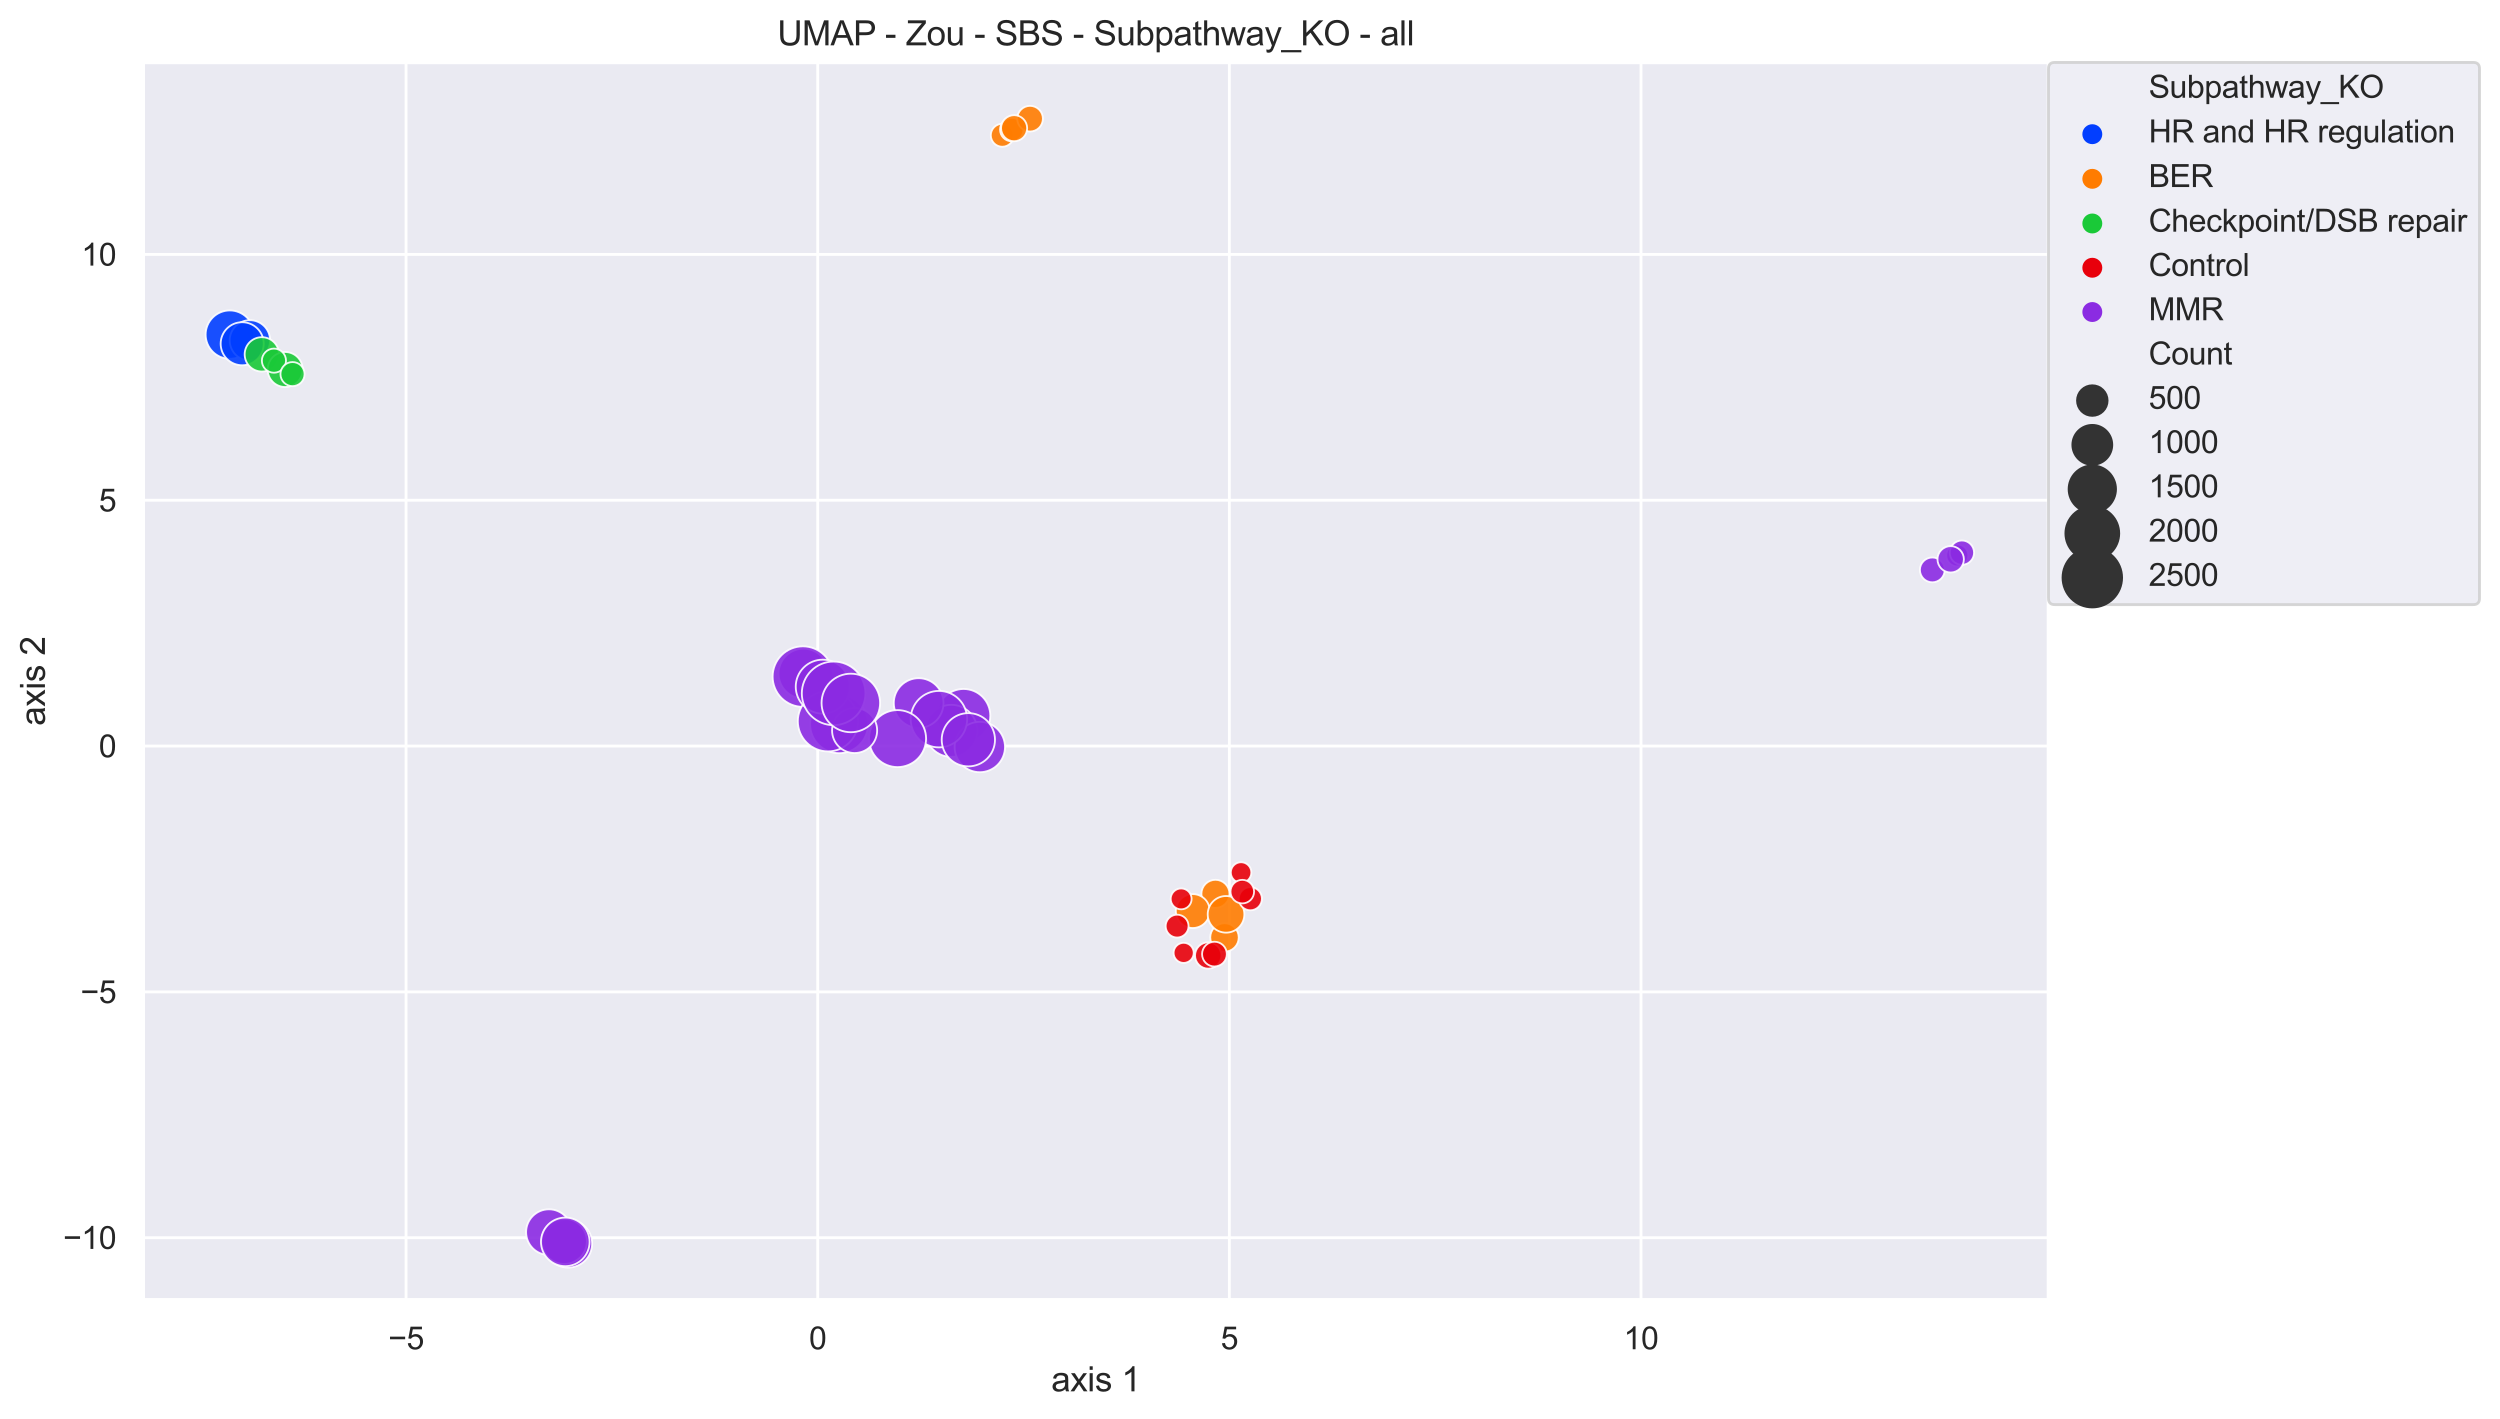 <?xml version="1.0" encoding="utf-8" standalone="no"?>
<!DOCTYPE svg PUBLIC "-//W3C//DTD SVG 1.1//EN"
  "http://www.w3.org/Graphics/SVG/1.1/DTD/svg11.dtd">
<svg height="498.557pt" version="1.1" viewBox="0 0 878.613 498.557" width="878.613pt" xmlns="http://www.w3.org/2000/svg" xmlns:xlink="http://www.w3.org/1999/xlink">
 <defs>
  <style type="text/css">*{stroke-linecap:butt;stroke-linejoin:round;}</style>
 </defs>
 <g id="figure_1">
  <g id="patch_1">
   <path d="M 0 498.557 
L 878.613 498.557 
L 878.613 0 
L 0 0 
z
" style="fill:#ffffff;"/>
  </g>
  <g id="axes_1">
   <g id="patch_2">
    <path d="M 50.333 456.823 
L 719.933 456.823 
L 719.933 21.943 
L 50.333 21.943 
z
" style="fill:#eaeaf2;"/>
   </g>
   <g id="matplotlib.axis_1">
    <g id="xtick_1">
     <g id="line2d_1">
      <path clip-path="url(#p52ea04c423)" d="M 142.709 456.823 
L 142.709 21.943 
" style="fill:none;stroke:#ffffff;stroke-linecap:round;"/>
     </g>
     <g id="text_1">
      <!-- −5 -->
      <g style="fill:#262626;" transform="translate(136.438 474.197)scale(0.11 -0.11)">
       <defs>
        <path d="M 3381 1997 
L 356 1997 
L 356 2522 
L 3381 2522 
L 3381 1997 
z
" id="ArialMT-2212" transform="scale(0.016)"/>
        <path d="M 266 1200 
L 856 1250 
Q 922 819 1161 601 
Q 1400 384 1738 384 
Q 2144 384 2425 690 
Q 2706 997 2706 1503 
Q 2706 1984 2436 2262 
Q 2166 2541 1728 2541 
Q 1456 2541 1237 2417 
Q 1019 2294 894 2097 
L 366 2166 
L 809 4519 
L 3088 4519 
L 3088 3981 
L 1259 3981 
L 1013 2750 
Q 1425 3038 1878 3038 
Q 2478 3038 2890 2622 
Q 3303 2206 3303 1553 
Q 3303 931 2941 478 
Q 2500 -78 1738 -78 
Q 1113 -78 717 272 
Q 322 622 266 1200 
z
" id="ArialMT-35" transform="scale(0.016)"/>
       </defs>
       <use xlink:href="#ArialMT-2212"/>
       <use x="58.398" xlink:href="#ArialMT-35"/>
      </g>
     </g>
    </g>
    <g id="xtick_2">
     <g id="line2d_2">
      <path clip-path="url(#p52ea04c423)" d="M 287.381 456.823 
L 287.381 21.943 
" style="fill:none;stroke:#ffffff;stroke-linecap:round;"/>
     </g>
     <g id="text_2">
      <!-- 0 -->
      <g style="fill:#262626;" transform="translate(284.323 474.197)scale(0.11 -0.11)">
       <defs>
        <path d="M 266 2259 
Q 266 3072 433 3567 
Q 600 4063 929 4331 
Q 1259 4600 1759 4600 
Q 2128 4600 2406 4451 
Q 2684 4303 2865 4023 
Q 3047 3744 3150 3342 
Q 3253 2941 3253 2259 
Q 3253 1453 3087 958 
Q 2922 463 2592 192 
Q 2263 -78 1759 -78 
Q 1097 -78 719 397 
Q 266 969 266 2259 
z
M 844 2259 
Q 844 1131 1108 757 
Q 1372 384 1759 384 
Q 2147 384 2411 759 
Q 2675 1134 2675 2259 
Q 2675 3391 2411 3762 
Q 2147 4134 1753 4134 
Q 1366 4134 1134 3806 
Q 844 3388 844 2259 
z
" id="ArialMT-30" transform="scale(0.016)"/>
       </defs>
       <use xlink:href="#ArialMT-30"/>
      </g>
     </g>
    </g>
    <g id="xtick_3">
     <g id="line2d_3">
      <path clip-path="url(#p52ea04c423)" d="M 432.054 456.823 
L 432.054 21.943 
" style="fill:none;stroke:#ffffff;stroke-linecap:round;"/>
     </g>
     <g id="text_3">
      <!-- 5 -->
      <g style="fill:#262626;" transform="translate(428.995 474.197)scale(0.11 -0.11)">
       <use xlink:href="#ArialMT-35"/>
      </g>
     </g>
    </g>
    <g id="xtick_4">
     <g id="line2d_4">
      <path clip-path="url(#p52ea04c423)" d="M 576.726 456.823 
L 576.726 21.943 
" style="fill:none;stroke:#ffffff;stroke-linecap:round;"/>
     </g>
     <g id="text_4">
      <!-- 10 -->
      <g style="fill:#262626;" transform="translate(570.609 474.197)scale(0.11 -0.11)">
       <defs>
        <path d="M 2384 0 
L 1822 0 
L 1822 3584 
Q 1619 3391 1289 3197 
Q 959 3003 697 2906 
L 697 3450 
Q 1169 3672 1522 3987 
Q 1875 4303 2022 4600 
L 2384 4600 
L 2384 0 
z
" id="ArialMT-31" transform="scale(0.016)"/>
       </defs>
       <use xlink:href="#ArialMT-31"/>
       <use x="55.615" xlink:href="#ArialMT-30"/>
      </g>
     </g>
    </g>
    <g id="text_5">
     <!-- axis 1 -->
     <g style="fill:#262626;" transform="translate(369.46 488.972)scale(0.12 -0.12)">
      <defs>
       <path d="M 2588 409 
Q 2275 144 1986 34 
Q 1697 -75 1366 -75 
Q 819 -75 525 192 
Q 231 459 231 875 
Q 231 1119 342 1320 
Q 453 1522 633 1644 
Q 813 1766 1038 1828 
Q 1203 1872 1538 1913 
Q 2219 1994 2541 2106 
Q 2544 2222 2544 2253 
Q 2544 2597 2384 2738 
Q 2169 2928 1744 2928 
Q 1347 2928 1158 2789 
Q 969 2650 878 2297 
L 328 2372 
Q 403 2725 575 2942 
Q 747 3159 1072 3276 
Q 1397 3394 1825 3394 
Q 2250 3394 2515 3294 
Q 2781 3194 2906 3042 
Q 3031 2891 3081 2659 
Q 3109 2516 3109 2141 
L 3109 1391 
Q 3109 606 3145 398 
Q 3181 191 3288 0 
L 2700 0 
Q 2613 175 2588 409 
z
M 2541 1666 
Q 2234 1541 1622 1453 
Q 1275 1403 1131 1340 
Q 988 1278 909 1158 
Q 831 1038 831 891 
Q 831 666 1001 516 
Q 1172 366 1500 366 
Q 1825 366 2078 508 
Q 2331 650 2450 897 
Q 2541 1088 2541 1459 
L 2541 1666 
z
" id="ArialMT-61" transform="scale(0.016)"/>
       <path d="M 47 0 
L 1259 1725 
L 138 3319 
L 841 3319 
L 1350 2541 
Q 1494 2319 1581 2169 
Q 1719 2375 1834 2534 
L 2394 3319 
L 3066 3319 
L 1919 1756 
L 3153 0 
L 2463 0 
L 1781 1031 
L 1600 1309 
L 728 0 
L 47 0 
z
" id="ArialMT-78" transform="scale(0.016)"/>
       <path d="M 425 3934 
L 425 4581 
L 988 4581 
L 988 3934 
L 425 3934 
z
M 425 0 
L 425 3319 
L 988 3319 
L 988 0 
L 425 0 
z
" id="ArialMT-69" transform="scale(0.016)"/>
       <path d="M 197 991 
L 753 1078 
Q 800 744 1014 566 
Q 1228 388 1613 388 
Q 2000 388 2187 545 
Q 2375 703 2375 916 
Q 2375 1106 2209 1216 
Q 2094 1291 1634 1406 
Q 1016 1563 777 1677 
Q 538 1791 414 1992 
Q 291 2194 291 2438 
Q 291 2659 392 2848 
Q 494 3038 669 3163 
Q 800 3259 1026 3326 
Q 1253 3394 1513 3394 
Q 1903 3394 2198 3281 
Q 2494 3169 2634 2976 
Q 2775 2784 2828 2463 
L 2278 2388 
Q 2241 2644 2061 2787 
Q 1881 2931 1553 2931 
Q 1166 2931 1000 2803 
Q 834 2675 834 2503 
Q 834 2394 903 2306 
Q 972 2216 1119 2156 
Q 1203 2125 1616 2013 
Q 2213 1853 2448 1751 
Q 2684 1650 2818 1456 
Q 2953 1263 2953 975 
Q 2953 694 2789 445 
Q 2625 197 2315 61 
Q 2006 -75 1616 -75 
Q 969 -75 630 194 
Q 291 463 197 991 
z
" id="ArialMT-73" transform="scale(0.016)"/>
       <path id="ArialMT-20" transform="scale(0.016)"/>
      </defs>
      <use xlink:href="#ArialMT-61"/>
      <use x="55.615" xlink:href="#ArialMT-78"/>
      <use x="105.615" xlink:href="#ArialMT-69"/>
      <use x="127.832" xlink:href="#ArialMT-73"/>
      <use x="177.832" xlink:href="#ArialMT-20"/>
      <use x="205.615" xlink:href="#ArialMT-31"/>
     </g>
    </g>
   </g>
   <g id="matplotlib.axis_2">
    <g id="ytick_1">
     <g id="line2d_5">
      <path clip-path="url(#p52ea04c423)" d="M 50.333 434.984 
L 719.933 434.984 
" style="fill:none;stroke:#ffffff;stroke-linecap:round;"/>
     </g>
     <g id="text_6">
      <!-- −10 -->
      <g style="fill:#262626;" transform="translate(22.174 438.921)scale(0.11 -0.11)">
       <use xlink:href="#ArialMT-2212"/>
       <use x="58.398" xlink:href="#ArialMT-31"/>
       <use x="114.014" xlink:href="#ArialMT-30"/>
      </g>
     </g>
    </g>
    <g id="ytick_2">
     <g id="line2d_6">
      <path clip-path="url(#p52ea04c423)" d="M 50.333 348.591 
L 719.933 348.591 
" style="fill:none;stroke:#ffffff;stroke-linecap:round;"/>
     </g>
     <g id="text_7">
      <!-- −5 -->
      <g style="fill:#262626;" transform="translate(28.291 352.528)scale(0.11 -0.11)">
       <use xlink:href="#ArialMT-2212"/>
       <use x="58.398" xlink:href="#ArialMT-35"/>
      </g>
     </g>
    </g>
    <g id="ytick_3">
     <g id="line2d_7">
      <path clip-path="url(#p52ea04c423)" d="M 50.333 262.198 
L 719.933 262.198 
" style="fill:none;stroke:#ffffff;stroke-linecap:round;"/>
     </g>
     <g id="text_8">
      <!-- 0 -->
      <g style="fill:#262626;" transform="translate(34.716 266.135)scale(0.11 -0.11)">
       <use xlink:href="#ArialMT-30"/>
      </g>
     </g>
    </g>
    <g id="ytick_4">
     <g id="line2d_8">
      <path clip-path="url(#p52ea04c423)" d="M 50.333 175.805 
L 719.933 175.805 
" style="fill:none;stroke:#ffffff;stroke-linecap:round;"/>
     </g>
     <g id="text_9">
      <!-- 5 -->
      <g style="fill:#262626;" transform="translate(34.716 179.742)scale(0.11 -0.11)">
       <use xlink:href="#ArialMT-35"/>
      </g>
     </g>
    </g>
    <g id="ytick_5">
     <g id="line2d_9">
      <path clip-path="url(#p52ea04c423)" d="M 50.333 89.413 
L 719.933 89.413 
" style="fill:none;stroke:#ffffff;stroke-linecap:round;"/>
     </g>
     <g id="text_10">
      <!-- 10 -->
      <g style="fill:#262626;" transform="translate(28.599 93.349)scale(0.11 -0.11)">
       <use xlink:href="#ArialMT-31"/>
       <use x="55.615" xlink:href="#ArialMT-30"/>
      </g>
     </g>
    </g>
    <g id="text_11">
     <!-- axis 2 -->
     <g style="fill:#262626;" transform="translate(15.789 255.056)rotate(-90)scale(0.12 -0.12)">
      <defs>
       <path d="M 3222 541 
L 3222 0 
L 194 0 
Q 188 203 259 391 
Q 375 700 629 1000 
Q 884 1300 1366 1694 
Q 2113 2306 2375 2664 
Q 2638 3022 2638 3341 
Q 2638 3675 2398 3904 
Q 2159 4134 1775 4134 
Q 1369 4134 1125 3890 
Q 881 3647 878 3216 
L 300 3275 
Q 359 3922 746 4261 
Q 1134 4600 1788 4600 
Q 2447 4600 2831 4234 
Q 3216 3869 3216 3328 
Q 3216 3053 3103 2787 
Q 2991 2522 2730 2228 
Q 2469 1934 1863 1422 
Q 1356 997 1212 845 
Q 1069 694 975 541 
L 3222 541 
z
" id="ArialMT-32" transform="scale(0.016)"/>
      </defs>
      <use xlink:href="#ArialMT-61"/>
      <use x="55.615" xlink:href="#ArialMT-78"/>
      <use x="105.615" xlink:href="#ArialMT-69"/>
      <use x="127.832" xlink:href="#ArialMT-73"/>
      <use x="177.832" xlink:href="#ArialMT-20"/>
      <use x="205.615" xlink:href="#ArialMT-32"/>
     </g>
    </g>
   </g>
   <g id="PathCollection_1">
    <path clip-path="url(#p52ea04c423)" d="M 80.769 126.092 
C 83.023 126.092 85.184 125.197 86.777 123.604 
C 88.37 122.011 89.265 119.849 89.265 117.596 
C 89.265 115.343 88.37 113.182 86.777 111.589 
C 85.184 109.995 83.023 109.1 80.769 109.1 
C 78.516 109.1 76.355 109.995 74.762 111.589 
C 73.169 113.182 72.274 115.343 72.274 117.596 
C 72.274 119.849 73.169 122.011 74.762 123.604 
C 76.355 125.197 78.516 126.092 80.769 126.092 
z
" style="fill:#023eff;fill-opacity:0.9;stroke:#ffffff;stroke-opacity:0.9;stroke-width:0.645;"/>
    <path clip-path="url(#p52ea04c423)" d="M 87.825 126.732 
C 89.709 126.732 91.515 125.983 92.847 124.652 
C 94.179 123.32 94.928 121.513 94.928 119.629 
C 94.928 117.746 94.179 115.939 92.847 114.607 
C 91.515 113.275 89.709 112.527 87.825 112.527 
C 85.941 112.527 84.135 113.275 82.803 114.607 
C 81.471 115.939 80.722 117.746 80.722 119.629 
C 80.722 121.513 81.471 123.32 82.803 124.652 
C 84.135 125.983 85.941 126.732 87.825 126.732 
z
" style="fill:#023eff;fill-opacity:0.9;stroke:#ffffff;stroke-opacity:0.9;stroke-width:0.645;"/>
    <path clip-path="url(#p52ea04c423)" d="M 85.119 128.371 
C 87.126 128.371 89.051 127.574 90.47 126.155 
C 91.889 124.736 92.687 122.811 92.687 120.804 
C 92.687 118.797 91.889 116.872 90.47 115.452 
C 89.051 114.033 87.126 113.236 85.119 113.236 
C 83.112 113.236 81.187 114.033 79.768 115.452 
C 78.349 116.872 77.551 118.797 77.551 120.804 
C 77.551 122.811 78.349 124.736 79.768 126.155 
C 81.187 127.574 83.112 128.371 85.119 128.371 
z
" style="fill:#023eff;fill-opacity:0.9;stroke:#ffffff;stroke-opacity:0.9;stroke-width:0.645;"/>
    <path clip-path="url(#p52ea04c423)" d="M 430.344 334.468 
C 431.671 334.468 432.944 333.94 433.883 333.002 
C 434.821 332.063 435.348 330.79 435.348 329.463 
C 435.348 328.136 434.821 326.863 433.883 325.925 
C 432.944 324.986 431.671 324.459 430.344 324.459 
C 429.017 324.459 427.744 324.986 426.805 325.925 
C 425.867 326.863 425.34 328.136 425.34 329.463 
C 425.34 330.79 425.867 332.063 426.805 333.002 
C 427.744 333.94 429.017 334.468 430.344 334.468 
z
" style="fill:#ff7c00;fill-opacity:0.9;stroke:#ffffff;stroke-opacity:0.9;stroke-width:0.645;"/>
    <path clip-path="url(#p52ea04c423)" d="M 427.168 319.075 
C 428.477 319.075 429.733 318.555 430.659 317.629 
C 431.585 316.703 432.105 315.448 432.105 314.138 
C 432.105 312.829 431.585 311.573 430.659 310.647 
C 429.733 309.722 428.477 309.201 427.168 309.201 
C 425.859 309.201 424.603 309.722 423.677 310.647 
C 422.751 311.573 422.231 312.829 422.231 314.138 
C 422.231 315.448 422.751 316.703 423.677 317.629 
C 424.603 318.555 425.859 319.075 427.168 319.075 
z
" style="fill:#ff7c00;fill-opacity:0.9;stroke:#ffffff;stroke-opacity:0.9;stroke-width:0.645;"/>
    <path clip-path="url(#p52ea04c423)" d="M 419.212 326.152 
C 420.794 326.152 422.312 325.524 423.43 324.405 
C 424.549 323.287 425.177 321.769 425.177 320.188 
C 425.177 318.606 424.549 317.088 423.43 315.97 
C 422.312 314.851 420.794 314.223 419.212 314.223 
C 417.631 314.223 416.113 314.851 414.995 315.97 
C 413.876 317.088 413.248 318.606 413.248 320.188 
C 413.248 321.769 413.876 323.287 414.995 324.405 
C 416.113 325.524 417.631 326.152 419.212 326.152 
z
" style="fill:#ff7c00;fill-opacity:0.9;stroke:#ffffff;stroke-opacity:0.9;stroke-width:0.645;"/>
    <path clip-path="url(#p52ea04c423)" d="M 430.884 327.774 
C 432.591 327.774 434.228 327.096 435.435 325.889 
C 436.641 324.682 437.32 323.045 437.32 321.339 
C 437.32 319.632 436.641 317.995 435.435 316.788 
C 434.228 315.581 432.591 314.903 430.884 314.903 
C 429.177 314.903 427.54 315.581 426.334 316.788 
C 425.127 317.995 424.449 319.632 424.449 321.339 
C 424.449 323.045 425.127 324.682 426.334 325.889 
C 427.54 327.096 429.177 327.774 430.884 327.774 
z
" style="fill:#ff7c00;fill-opacity:0.9;stroke:#ffffff;stroke-opacity:0.9;stroke-width:0.645;"/>
    <path clip-path="url(#p52ea04c423)" d="M 92.021 130.569 
C 93.622 130.569 95.156 129.933 96.288 128.801 
C 97.419 127.67 98.055 126.135 98.055 124.535 
C 98.055 122.935 97.419 121.4 96.288 120.269 
C 95.156 119.137 93.622 118.501 92.021 118.501 
C 90.421 118.501 88.886 119.137 87.755 120.269 
C 86.624 121.4 85.988 122.935 85.988 124.535 
C 85.988 126.135 86.624 127.67 87.755 128.801 
C 88.886 129.933 90.421 130.569 92.021 130.569 
z
" style="fill:#1ac938;fill-opacity:0.9;stroke:#ffffff;stroke-opacity:0.9;stroke-width:0.645;"/>
    <path clip-path="url(#p52ea04c423)" d="M 100.222 136.009 
C 101.853 136.009 103.418 135.361 104.571 134.208 
C 105.724 133.054 106.372 131.49 106.372 129.859 
C 106.372 128.228 105.724 126.663 104.571 125.51 
C 103.418 124.357 101.853 123.709 100.222 123.709 
C 98.591 123.709 97.027 124.357 95.874 125.51 
C 94.72 126.663 94.072 128.228 94.072 129.859 
C 94.072 131.49 94.72 133.054 95.874 134.208 
C 97.027 135.361 98.591 136.009 100.222 136.009 
z
" style="fill:#1ac938;fill-opacity:0.9;stroke:#ffffff;stroke-opacity:0.9;stroke-width:0.645;"/>
    <path clip-path="url(#p52ea04c423)" d="M 96.273 130.99 
C 97.397 130.99 98.476 130.543 99.271 129.748 
C 100.067 128.953 100.513 127.874 100.513 126.75 
C 100.513 125.625 100.067 124.546 99.271 123.751 
C 98.476 122.956 97.397 122.509 96.273 122.509 
C 95.148 122.509 94.069 122.956 93.274 123.751 
C 92.479 124.546 92.032 125.625 92.032 126.75 
C 92.032 127.874 92.479 128.953 93.274 129.748 
C 94.069 130.543 95.148 130.99 96.273 130.99 
z
" style="fill:#1ac938;fill-opacity:0.9;stroke:#ffffff;stroke-opacity:0.9;stroke-width:0.645;"/>
    <path clip-path="url(#p52ea04c423)" d="M 102.802 135.711 
C 103.926 135.711 105.003 135.264 105.798 134.47 
C 106.592 133.676 107.038 132.598 107.038 131.475 
C 107.038 130.351 106.592 129.274 105.798 128.479 
C 105.003 127.685 103.926 127.239 102.802 127.239 
C 101.679 127.239 100.601 127.685 99.807 128.479 
C 99.013 129.274 98.566 130.351 98.566 131.475 
C 98.566 132.598 99.013 133.676 99.807 134.47 
C 100.601 135.264 101.679 135.711 102.802 135.711 
z
" style="fill:#1ac938;fill-opacity:0.9;stroke:#ffffff;stroke-opacity:0.9;stroke-width:0.645;"/>
    <path clip-path="url(#p52ea04c423)" d="M 352.253 51.574 
C 353.323 51.574 354.35 51.148 355.107 50.392 
C 355.864 49.635 356.289 48.608 356.289 47.538 
C 356.289 46.468 355.864 45.441 355.107 44.684 
C 354.35 43.927 353.323 43.502 352.253 43.502 
C 351.183 43.502 350.156 43.927 349.4 44.684 
C 348.643 45.441 348.218 46.468 348.218 47.538 
C 348.218 48.608 348.643 49.635 349.4 50.392 
C 350.156 51.148 351.183 51.574 352.253 51.574 
z
" style="fill:#ff7c00;fill-opacity:0.9;stroke:#ffffff;stroke-opacity:0.9;stroke-width:0.645;"/>
    <path clip-path="url(#p52ea04c423)" d="M 355.587 49.668 
C 356.681 49.668 357.729 49.234 358.503 48.461 
C 359.276 47.687 359.71 46.639 359.71 45.545 
C 359.71 44.452 359.276 43.403 358.503 42.63 
C 357.729 41.857 356.681 41.423 355.587 41.423 
C 354.494 41.423 353.445 41.857 352.672 42.63 
C 351.899 43.403 351.465 44.452 351.465 45.545 
C 351.465 46.639 351.899 47.687 352.672 48.461 
C 353.445 49.234 354.494 49.668 355.587 49.668 
z
" style="fill:#ff7c00;fill-opacity:0.9;stroke:#ffffff;stroke-opacity:0.9;stroke-width:0.645;"/>
    <path clip-path="url(#p52ea04c423)" d="M 362.015 46.217 
C 363.21 46.217 364.356 45.742 365.201 44.897 
C 366.046 44.052 366.521 42.906 366.521 41.71 
C 366.521 40.515 366.046 39.369 365.201 38.524 
C 364.356 37.679 363.21 37.204 362.015 37.204 
C 360.819 37.204 359.673 37.679 358.828 38.524 
C 357.983 39.369 357.508 40.515 357.508 41.71 
C 357.508 42.906 357.983 44.052 358.828 44.897 
C 359.673 45.742 360.819 46.217 362.015 46.217 
z
" style="fill:#ff7c00;fill-opacity:0.9;stroke:#ffffff;stroke-opacity:0.9;stroke-width:0.645;"/>
    <path clip-path="url(#p52ea04c423)" d="M 356.405 49.643 
C 357.621 49.643 358.787 49.16 359.647 48.3 
C 360.507 47.44 360.99 46.274 360.99 45.058 
C 360.99 43.842 360.507 42.676 359.647 41.816 
C 358.787 40.956 357.621 40.473 356.405 40.473 
C 355.189 40.473 354.023 40.956 353.163 41.816 
C 352.303 42.676 351.82 43.842 351.82 45.058 
C 351.82 46.274 352.303 47.44 353.163 48.3 
C 354.023 49.16 355.189 49.643 356.405 49.643 
z
" style="fill:#ff7c00;fill-opacity:0.9;stroke:#ffffff;stroke-opacity:0.9;stroke-width:0.645;"/>
    <path clip-path="url(#p52ea04c423)" d="M 415.113 319.584 
C 416.087 319.584 417.021 319.197 417.71 318.508 
C 418.399 317.819 418.786 316.885 418.786 315.911 
C 418.786 314.937 418.399 314.003 417.71 313.315 
C 417.021 312.626 416.087 312.239 415.113 312.239 
C 414.139 312.239 413.205 312.626 412.517 313.315 
C 411.828 314.003 411.441 314.937 411.441 315.911 
C 411.441 316.885 411.828 317.819 412.517 318.508 
C 413.205 319.197 414.139 319.584 415.113 319.584 
z
" style="fill:#e8000b;fill-opacity:0.9;stroke:#ffffff;stroke-opacity:0.9;stroke-width:0.645;"/>
    <path clip-path="url(#p52ea04c423)" d="M 413.69 329.493 
C 414.756 329.493 415.779 329.069 416.533 328.315 
C 417.287 327.561 417.711 326.538 417.711 325.472 
C 417.711 324.405 417.287 323.383 416.533 322.629 
C 415.779 321.874 414.756 321.451 413.69 321.451 
C 412.623 321.451 411.601 321.874 410.847 322.629 
C 410.092 323.383 409.669 324.405 409.669 325.472 
C 409.669 326.538 410.092 327.561 410.847 328.315 
C 411.601 329.069 412.623 329.493 413.69 329.493 
z
" style="fill:#e8000b;fill-opacity:0.9;stroke:#ffffff;stroke-opacity:0.9;stroke-width:0.645;"/>
    <path clip-path="url(#p52ea04c423)" d="M 415.994 338.419 
C 416.931 338.419 417.831 338.046 418.494 337.383 
C 419.157 336.72 419.529 335.821 419.529 334.883 
C 419.529 333.945 419.157 333.046 418.494 332.383 
C 417.831 331.72 416.931 331.347 415.994 331.347 
C 415.056 331.347 414.157 331.72 413.494 332.383 
C 412.831 333.046 412.458 333.945 412.458 334.883 
C 412.458 335.821 412.831 336.72 413.494 337.383 
C 414.157 338.046 415.056 338.419 415.994 338.419 
z
" style="fill:#e8000b;fill-opacity:0.9;stroke:#ffffff;stroke-opacity:0.9;stroke-width:0.645;"/>
    <path clip-path="url(#p52ea04c423)" d="M 424.616 340.428 
C 425.842 340.428 427.018 339.941 427.885 339.074 
C 428.752 338.207 429.239 337.031 429.239 335.805 
C 429.239 334.579 428.752 333.403 427.885 332.536 
C 427.018 331.669 425.842 331.181 424.616 331.181 
C 423.39 331.181 422.214 331.669 421.347 332.536 
C 420.48 333.403 419.993 334.579 419.993 335.805 
C 419.993 337.031 420.48 338.207 421.347 339.074 
C 422.214 339.941 423.39 340.428 424.616 340.428 
z
" style="fill:#e8000b;fill-opacity:0.9;stroke:#ffffff;stroke-opacity:0.9;stroke-width:0.645;"/>
    <path clip-path="url(#p52ea04c423)" d="M 436.171 310.238 
C 437.127 310.238 438.045 309.858 438.721 309.182 
C 439.398 308.505 439.778 307.588 439.778 306.631 
C 439.778 305.674 439.398 304.757 438.721 304.08 
C 438.045 303.404 437.127 303.024 436.171 303.024 
C 435.214 303.024 434.296 303.404 433.62 304.08 
C 432.943 304.757 432.563 305.674 432.563 306.631 
C 432.563 307.588 432.943 308.505 433.62 309.182 
C 434.296 309.858 435.214 310.238 436.171 310.238 
z
" style="fill:#e8000b;fill-opacity:0.9;stroke:#ffffff;stroke-opacity:0.9;stroke-width:0.645;"/>
    <path clip-path="url(#p52ea04c423)" d="M 439.431 319.918 
C 440.509 319.918 441.543 319.49 442.305 318.728 
C 443.067 317.965 443.496 316.931 443.496 315.853 
C 443.496 314.775 443.067 313.741 442.305 312.979 
C 441.543 312.217 440.509 311.788 439.431 311.788 
C 438.353 311.788 437.319 312.217 436.556 312.979 
C 435.794 313.741 435.366 314.775 435.366 315.853 
C 435.366 316.931 435.794 317.965 436.556 318.728 
C 437.319 319.49 438.353 319.918 439.431 319.918 
z
" style="fill:#e8000b;fill-opacity:0.9;stroke:#ffffff;stroke-opacity:0.9;stroke-width:0.645;"/>
    <path clip-path="url(#p52ea04c423)" d="M 436.6 317.502 
C 437.698 317.502 438.752 317.065 439.528 316.289 
C 440.305 315.512 440.741 314.458 440.741 313.36 
C 440.741 312.262 440.305 311.208 439.528 310.431 
C 438.752 309.655 437.698 309.218 436.6 309.218 
C 435.501 309.218 434.448 309.655 433.671 310.431 
C 432.894 311.208 432.458 312.262 432.458 313.36 
C 432.458 314.458 432.894 315.512 433.671 316.289 
C 434.448 317.065 435.501 317.502 436.6 317.502 
z
" style="fill:#e8000b;fill-opacity:0.9;stroke:#ffffff;stroke-opacity:0.9;stroke-width:0.645;"/>
    <path clip-path="url(#p52ea04c423)" d="M 426.813 339.667 
C 427.966 339.667 429.073 339.209 429.889 338.393 
C 430.705 337.577 431.163 336.47 431.163 335.316 
C 431.163 334.163 430.705 333.056 429.889 332.24 
C 429.073 331.424 427.966 330.966 426.813 330.966 
C 425.659 330.966 424.552 331.424 423.736 332.24 
C 422.92 333.056 422.462 334.163 422.462 335.316 
C 422.462 336.47 422.92 337.577 423.736 338.393 
C 424.552 339.209 425.659 339.667 426.813 339.667 
z
" style="fill:#e8000b;fill-opacity:0.9;stroke:#ffffff;stroke-opacity:0.9;stroke-width:0.645;"/>
    <path clip-path="url(#p52ea04c423)" d="M 338.644 260.919 
C 341.134 260.919 343.523 259.929 345.284 258.168 
C 347.045 256.407 348.035 254.018 348.035 251.528 
C 348.035 249.037 347.045 246.648 345.284 244.887 
C 343.523 243.126 341.134 242.136 338.644 242.136 
C 336.153 242.136 333.764 243.126 332.003 244.887 
C 330.242 246.648 329.252 249.037 329.252 251.528 
C 329.252 254.018 330.242 256.407 332.003 258.168 
C 333.764 259.929 336.153 260.919 338.644 260.919 
z
" style="fill:#8b2be2;fill-opacity:0.9;stroke:#ffffff;stroke-opacity:0.9;stroke-width:0.645;"/>
    <path clip-path="url(#p52ea04c423)" d="M 334.332 265.998 
C 336.758 265.998 339.084 265.035 340.799 263.32 
C 342.513 261.605 343.477 259.279 343.477 256.854 
C 343.477 254.429 342.513 252.103 340.799 250.388 
C 339.084 248.673 336.758 247.709 334.332 247.709 
C 331.907 247.709 329.581 248.673 327.866 250.388 
C 326.152 252.103 325.188 254.429 325.188 256.854 
C 325.188 259.279 326.152 261.605 327.866 263.32 
C 329.581 265.035 331.907 265.998 334.332 265.998 
z
" style="fill:#8b2be2;fill-opacity:0.9;stroke:#ffffff;stroke-opacity:0.9;stroke-width:0.645;"/>
    <path clip-path="url(#p52ea04c423)" d="M 344.351 271.389 
C 346.698 271.389 348.95 270.457 350.611 268.796 
C 352.271 267.136 353.204 264.884 353.204 262.536 
C 353.204 260.189 352.271 257.937 350.611 256.277 
C 348.95 254.616 346.698 253.684 344.351 253.684 
C 342.003 253.684 339.751 254.616 338.091 256.277 
C 336.43 257.937 335.498 260.189 335.498 262.536 
C 335.498 264.884 336.43 267.136 338.091 268.796 
C 339.751 270.457 342.003 271.389 344.351 271.389 
z
" style="fill:#8b2be2;fill-opacity:0.9;stroke:#ffffff;stroke-opacity:0.9;stroke-width:0.645;"/>
    <path clip-path="url(#p52ea04c423)" d="M 322.855 255.817 
C 325.172 255.817 327.394 254.896 329.032 253.258 
C 330.671 251.62 331.591 249.397 331.591 247.08 
C 331.591 244.764 330.671 242.541 329.032 240.903 
C 327.394 239.265 325.172 238.344 322.855 238.344 
C 320.538 238.344 318.316 239.265 316.677 240.903 
C 315.039 242.541 314.119 244.764 314.119 247.08 
C 314.119 249.397 315.039 251.62 316.677 253.258 
C 318.316 254.896 320.538 255.817 322.855 255.817 
z
" style="fill:#8b2be2;fill-opacity:0.9;stroke:#ffffff;stroke-opacity:0.9;stroke-width:0.645;"/>
    <path clip-path="url(#p52ea04c423)" d="M 329.979 262.671 
C 332.611 262.671 335.136 261.625 336.998 259.764 
C 338.859 257.902 339.905 255.377 339.905 252.745 
C 339.905 250.112 338.859 247.587 336.998 245.726 
C 335.136 243.864 332.611 242.818 329.979 242.818 
C 327.346 242.818 324.821 243.864 322.96 245.726 
C 321.098 247.587 320.052 250.112 320.052 252.745 
C 320.052 255.377 321.098 257.902 322.96 259.764 
C 324.821 261.625 327.346 262.671 329.979 262.671 
z
" style="fill:#8b2be2;fill-opacity:0.9;stroke:#ffffff;stroke-opacity:0.9;stroke-width:0.645;"/>
    <path clip-path="url(#p52ea04c423)" d="M 315.443 269.595 
C 318.1 269.595 320.648 268.539 322.527 266.661 
C 324.405 264.782 325.461 262.234 325.461 259.578 
C 325.461 256.921 324.405 254.373 322.527 252.494 
C 320.648 250.616 318.1 249.56 315.443 249.56 
C 312.787 249.56 310.239 250.616 308.36 252.494 
C 306.482 254.373 305.426 256.921 305.426 259.578 
C 305.426 262.234 306.482 264.782 308.36 266.661 
C 310.239 268.539 312.787 269.595 315.443 269.595 
z
" style="fill:#8b2be2;fill-opacity:0.9;stroke:#ffffff;stroke-opacity:0.9;stroke-width:0.645;"/>
    <path clip-path="url(#p52ea04c423)" d="M 340.323 269.343 
C 342.805 269.343 345.187 268.357 346.942 266.601 
C 348.698 264.846 349.685 262.464 349.685 259.981 
C 349.685 257.499 348.698 255.117 346.942 253.362 
C 345.187 251.606 342.805 250.62 340.323 250.62 
C 337.84 250.62 335.458 251.606 333.703 253.362 
C 331.947 255.117 330.961 257.499 330.961 259.981 
C 330.961 262.464 331.947 264.846 333.703 266.601 
C 335.458 268.357 337.84 269.343 340.323 269.343 
z
" style="fill:#8b2be2;fill-opacity:0.9;stroke:#ffffff;stroke-opacity:0.9;stroke-width:0.645;"/>
    <path clip-path="url(#p52ea04c423)" d="M 282.386 245.491 
C 284.709 245.491 286.937 244.568 288.58 242.926 
C 290.222 241.283 291.145 239.055 291.145 236.732 
C 291.145 234.409 290.222 232.181 288.58 230.539 
C 286.937 228.896 284.709 227.973 282.386 227.973 
C 280.063 227.973 277.835 228.896 276.193 230.539 
C 274.55 232.181 273.627 234.409 273.627 236.732 
C 273.627 239.055 274.55 241.283 276.193 242.926 
C 277.835 244.568 280.063 245.491 282.386 245.491 
z
" style="fill:#8b2be2;fill-opacity:0.9;stroke:#ffffff;stroke-opacity:0.9;stroke-width:0.645;"/>
    <path clip-path="url(#p52ea04c423)" d="M 294.89 264.704 
C 297.589 264.704 300.178 263.632 302.086 261.723 
C 303.995 259.815 305.067 257.226 305.067 254.527 
C 305.067 251.827 303.995 249.239 302.086 247.33 
C 300.178 245.421 297.589 244.349 294.89 244.349 
C 292.191 244.349 289.602 245.421 287.693 247.33 
C 285.785 249.239 284.712 251.827 284.712 254.527 
C 284.712 257.226 285.785 259.815 287.693 261.723 
C 289.602 263.632 292.191 264.704 294.89 264.704 
z
" style="fill:#8b2be2;fill-opacity:0.9;stroke:#ffffff;stroke-opacity:0.9;stroke-width:0.645;"/>
    <path clip-path="url(#p52ea04c423)" d="M 282.178 248.424 
C 284.999 248.424 287.704 247.303 289.699 245.309 
C 291.694 243.314 292.814 240.609 292.814 237.788 
C 292.814 234.967 291.694 232.262 289.699 230.267 
C 287.704 228.273 284.999 227.152 282.178 227.152 
C 279.357 227.152 276.652 228.273 274.657 230.267 
C 272.663 232.262 271.542 234.967 271.542 237.788 
C 271.542 240.609 272.663 243.314 274.657 245.309 
C 276.652 247.303 279.357 248.424 282.178 248.424 
z
" style="fill:#8b2be2;fill-opacity:0.9;stroke:#ffffff;stroke-opacity:0.9;stroke-width:0.645;"/>
    <path clip-path="url(#p52ea04c423)" d="M 290.991 264.078 
C 293.801 264.078 296.496 262.962 298.483 260.975 
C 300.47 258.988 301.587 256.293 301.587 253.483 
C 301.587 250.673 300.47 247.978 298.483 245.991 
C 296.496 244.004 293.801 242.888 290.991 242.888 
C 288.181 242.888 285.486 244.004 283.499 245.991 
C 281.512 247.978 280.396 250.673 280.396 253.483 
C 280.396 256.293 281.512 258.988 283.499 260.975 
C 285.486 262.962 288.181 264.078 290.991 264.078 
z
" style="fill:#8b2be2;fill-opacity:0.9;stroke:#ffffff;stroke-opacity:0.9;stroke-width:0.645;"/>
    <path clip-path="url(#p52ea04c423)" d="M 300.348 264.652 
C 302.449 264.652 304.464 263.818 305.95 262.332 
C 307.436 260.847 308.27 258.831 308.27 256.731 
C 308.27 254.63 307.436 252.615 305.95 251.129 
C 304.464 249.643 302.449 248.809 300.348 248.809 
C 298.248 248.809 296.232 249.643 294.747 251.129 
C 293.261 252.615 292.427 254.63 292.427 256.731 
C 292.427 258.831 293.261 260.847 294.747 262.332 
C 296.232 263.818 298.248 264.652 300.348 264.652 
z
" style="fill:#8b2be2;fill-opacity:0.9;stroke:#ffffff;stroke-opacity:0.9;stroke-width:0.645;"/>
    <path clip-path="url(#p52ea04c423)" d="M 289.143 250.807 
C 291.658 250.807 294.071 249.807 295.85 248.028 
C 297.629 246.25 298.628 243.837 298.628 241.321 
C 298.628 238.806 297.629 236.393 295.85 234.614 
C 294.071 232.835 291.658 231.836 289.143 231.836 
C 286.627 231.836 284.214 232.835 282.435 234.614 
C 280.657 236.393 279.657 238.806 279.657 241.321 
C 279.657 243.837 280.657 246.25 282.435 248.028 
C 284.214 249.807 286.627 250.807 289.143 250.807 
z
" style="fill:#8b2be2;fill-opacity:0.9;stroke:#ffffff;stroke-opacity:0.9;stroke-width:0.645;"/>
    <path clip-path="url(#p52ea04c423)" d="M 292.97 254.859 
C 295.935 254.859 298.779 253.681 300.876 251.584 
C 302.972 249.487 304.151 246.643 304.151 243.678 
C 304.151 240.713 302.972 237.869 300.876 235.773 
C 298.779 233.676 295.935 232.498 292.97 232.498 
C 290.005 232.498 287.161 233.676 285.064 235.773 
C 282.968 237.869 281.79 240.713 281.79 243.678 
C 281.79 246.643 282.968 249.487 285.064 251.584 
C 287.161 253.681 290.005 254.859 292.97 254.859 
z
" style="fill:#8b2be2;fill-opacity:0.9;stroke:#ffffff;stroke-opacity:0.9;stroke-width:0.645;"/>
    <path clip-path="url(#p52ea04c423)" d="M 299.019 257.336 
C 301.747 257.336 304.363 256.252 306.292 254.323 
C 308.221 252.394 309.304 249.778 309.304 247.05 
C 309.304 244.322 308.221 241.706 306.292 239.777 
C 304.363 237.848 301.747 236.765 299.019 236.765 
C 296.291 236.765 293.675 237.848 291.746 239.777 
C 289.817 241.706 288.733 244.322 288.733 247.05 
C 288.733 249.778 289.817 252.394 291.746 254.323 
C 293.675 256.252 296.291 257.336 299.019 257.336 
z
" style="fill:#8b2be2;fill-opacity:0.9;stroke:#ffffff;stroke-opacity:0.9;stroke-width:0.645;"/>
    <path clip-path="url(#p52ea04c423)" d="M 687.872 199.056 
C 688.895 199.056 689.876 198.65 690.599 197.927 
C 691.322 197.204 691.728 196.223 691.728 195.2 
C 691.728 194.178 691.322 193.197 690.599 192.474 
C 689.876 191.751 688.895 191.344 687.872 191.344 
C 686.85 191.344 685.869 191.751 685.146 192.474 
C 684.423 193.197 684.017 194.178 684.017 195.2 
C 684.017 196.223 684.423 197.204 685.146 197.927 
C 685.869 198.65 686.85 199.056 687.872 199.056 
z
" style="fill:#8b2be2;fill-opacity:0.9;stroke:#ffffff;stroke-opacity:0.9;stroke-width:0.645;"/>
    <path clip-path="url(#p52ea04c423)" d="M 689.497 198.502 
C 690.63 198.502 691.717 198.052 692.518 197.251 
C 693.32 196.449 693.77 195.362 693.77 194.229 
C 693.77 193.096 693.32 192.009 692.518 191.208 
C 691.717 190.406 690.63 189.956 689.497 189.956 
C 688.364 189.956 687.277 190.406 686.475 191.208 
C 685.674 192.009 685.224 193.096 685.224 194.229 
C 685.224 195.362 685.674 196.449 686.475 197.251 
C 687.277 198.052 688.364 198.502 689.497 198.502 
z
" style="fill:#8b2be2;fill-opacity:0.9;stroke:#ffffff;stroke-opacity:0.9;stroke-width:0.645;"/>
    <path clip-path="url(#p52ea04c423)" d="M 679.107 204.65 
C 680.263 204.65 681.372 204.19 682.189 203.373 
C 683.007 202.555 683.466 201.446 683.466 200.29 
C 683.466 199.134 683.007 198.025 682.189 197.207 
C 681.372 196.389 680.263 195.93 679.107 195.93 
C 677.95 195.93 676.841 196.389 676.024 197.207 
C 675.206 198.025 674.747 199.134 674.747 200.29 
C 674.747 201.446 675.206 202.555 676.024 203.373 
C 676.841 204.19 677.95 204.65 679.107 204.65 
z
" style="fill:#8b2be2;fill-opacity:0.9;stroke:#ffffff;stroke-opacity:0.9;stroke-width:0.645;"/>
    <path clip-path="url(#p52ea04c423)" d="M 685.56 201.2 
C 686.789 201.2 687.968 200.712 688.838 199.842 
C 689.707 198.973 690.196 197.793 690.196 196.564 
C 690.196 195.334 689.707 194.155 688.838 193.286 
C 687.968 192.416 686.789 191.928 685.56 191.928 
C 684.33 191.928 683.151 192.416 682.281 193.286 
C 681.412 194.155 680.923 195.334 680.923 196.564 
C 680.923 197.793 681.412 198.973 682.281 199.842 
C 683.151 200.712 684.33 201.2 685.56 201.2 
z
" style="fill:#8b2be2;fill-opacity:0.9;stroke:#ffffff;stroke-opacity:0.9;stroke-width:0.645;"/>
    <path clip-path="url(#p52ea04c423)" d="M 192.925 441.055 
C 195.053 441.055 197.095 440.209 198.6 438.704 
C 200.105 437.199 200.951 435.157 200.951 433.029 
C 200.951 430.901 200.105 428.859 198.6 427.354 
C 197.095 425.849 195.053 425.003 192.925 425.003 
C 190.796 425.003 188.755 425.849 187.25 427.354 
C 185.745 428.859 184.899 430.901 184.899 433.029 
C 184.899 435.157 185.745 437.199 187.25 438.704 
C 188.755 440.209 190.796 441.055 192.925 441.055 
z
" style="fill:#8b2be2;fill-opacity:0.9;stroke:#ffffff;stroke-opacity:0.9;stroke-width:0.645;"/>
    <path clip-path="url(#p52ea04c423)" d="M 199.665 445.491 
C 201.902 445.491 204.048 444.602 205.63 443.021 
C 207.212 441.439 208.101 439.293 208.101 437.056 
C 208.101 434.819 207.212 432.673 205.63 431.091 
C 204.048 429.509 201.902 428.62 199.665 428.62 
C 197.428 428.62 195.282 429.509 193.701 431.091 
C 192.119 432.673 191.23 434.819 191.23 437.056 
C 191.23 439.293 192.119 441.439 193.701 443.021 
C 195.282 444.602 197.428 445.491 199.665 445.491 
z
" style="fill:#8b2be2;fill-opacity:0.9;stroke:#ffffff;stroke-opacity:0.9;stroke-width:0.645;"/>
    <path clip-path="url(#p52ea04c423)" d="M 198.305 444.206 
C 200.416 444.206 202.441 443.367 203.933 441.875 
C 205.426 440.382 206.264 438.358 206.264 436.247 
C 206.264 434.136 205.426 432.112 203.933 430.619 
C 202.441 429.126 200.416 428.288 198.305 428.288 
C 196.195 428.288 194.17 429.126 192.677 430.619 
C 191.185 432.112 190.346 434.136 190.346 436.247 
C 190.346 438.358 191.185 440.382 192.677 441.875 
C 194.17 443.367 196.195 444.206 198.305 444.206 
z
" style="fill:#8b2be2;fill-opacity:0.9;stroke:#ffffff;stroke-opacity:0.9;stroke-width:0.645;"/>
    <path clip-path="url(#p52ea04c423)" d="M 198.665 444.987 
C 200.929 444.987 203.101 444.087 204.702 442.486 
C 206.303 440.885 207.203 438.713 207.203 436.449 
C 207.203 434.185 206.303 432.013 204.702 430.412 
C 203.101 428.811 200.929 427.911 198.665 427.911 
C 196.401 427.911 194.229 428.811 192.628 430.412 
C 191.027 432.013 190.127 434.185 190.127 436.449 
C 190.127 438.713 191.027 440.885 192.628 442.486 
C 194.229 444.087 196.401 444.987 198.665 444.987 
z
" style="fill:#8b2be2;fill-opacity:0.9;stroke:#ffffff;stroke-opacity:0.9;stroke-width:0.645;"/>
   </g>
   <g id="PathCollection_2"/>
   <g id="PathCollection_3"/>
   <g id="PathCollection_4"/>
   <g id="PathCollection_5"/>
   <g id="PathCollection_6"/>
   <g id="PathCollection_7"/>
   <g id="PathCollection_8"/>
   <g id="PathCollection_9"/>
   <g id="PathCollection_10"/>
   <g id="PathCollection_11"/>
   <g id="patch_3">
    <path d="M 50.333 456.823 
L 50.333 21.943 
" style="fill:none;stroke:#ffffff;stroke-linecap:square;stroke-linejoin:miter;stroke-width:1.25;"/>
   </g>
   <g id="patch_4">
    <path d="M 719.933 456.823 
L 719.933 21.943 
" style="fill:none;stroke:#ffffff;stroke-linecap:square;stroke-linejoin:miter;stroke-width:1.25;"/>
   </g>
   <g id="patch_5">
    <path d="M 50.333 456.823 
L 719.933 456.823 
" style="fill:none;stroke:#ffffff;stroke-linecap:square;stroke-linejoin:miter;stroke-width:1.25;"/>
   </g>
   <g id="patch_6">
    <path d="M 50.333 21.943 
L 719.933 21.943 
" style="fill:none;stroke:#ffffff;stroke-linecap:square;stroke-linejoin:miter;stroke-width:1.25;"/>
   </g>
   <g id="text_12">
    <!-- UMAP - Zou - SBS - Subpathway_KO - all -->
    <g style="fill:#262626;" transform="translate(273.202 15.943)scale(0.12 -0.12)">
     <defs>
      <path d="M 3500 4581 
L 4106 4581 
L 4106 1934 
Q 4106 1244 3950 837 
Q 3794 431 3386 176 
Q 2978 -78 2316 -78 
Q 1672 -78 1262 144 
Q 853 366 678 786 
Q 503 1206 503 1934 
L 503 4581 
L 1109 4581 
L 1109 1938 
Q 1109 1341 1220 1058 
Q 1331 775 1601 622 
Q 1872 469 2263 469 
Q 2931 469 3215 772 
Q 3500 1075 3500 1938 
L 3500 4581 
z
" id="ArialMT-55" transform="scale(0.016)"/>
      <path d="M 475 0 
L 475 4581 
L 1388 4581 
L 2472 1338 
Q 2622 884 2691 659 
Q 2769 909 2934 1394 
L 4031 4581 
L 4847 4581 
L 4847 0 
L 4263 0 
L 4263 3834 
L 2931 0 
L 2384 0 
L 1059 3900 
L 1059 0 
L 475 0 
z
" id="ArialMT-4d" transform="scale(0.016)"/>
      <path d="M -9 0 
L 1750 4581 
L 2403 4581 
L 4278 0 
L 3588 0 
L 3053 1388 
L 1138 1388 
L 634 0 
L -9 0 
z
M 1313 1881 
L 2866 1881 
L 2388 3150 
Q 2169 3728 2063 4100 
Q 1975 3659 1816 3225 
L 1313 1881 
z
" id="ArialMT-41" transform="scale(0.016)"/>
      <path d="M 494 0 
L 494 4581 
L 2222 4581 
Q 2678 4581 2919 4538 
Q 3256 4481 3484 4323 
Q 3713 4166 3852 3881 
Q 3991 3597 3991 3256 
Q 3991 2672 3619 2267 
Q 3247 1863 2275 1863 
L 1100 1863 
L 1100 0 
L 494 0 
z
M 1100 2403 
L 2284 2403 
Q 2872 2403 3119 2622 
Q 3366 2841 3366 3238 
Q 3366 3525 3220 3729 
Q 3075 3934 2838 4000 
Q 2684 4041 2272 4041 
L 1100 4041 
L 1100 2403 
z
" id="ArialMT-50" transform="scale(0.016)"/>
      <path d="M 203 1375 
L 203 1941 
L 1931 1941 
L 1931 1375 
L 203 1375 
z
" id="ArialMT-2d" transform="scale(0.016)"/>
      <path d="M 128 0 
L 128 563 
L 2475 3497 
Q 2725 3809 2950 4041 
L 394 4041 
L 394 4581 
L 3675 4581 
L 3675 4041 
L 1103 863 
L 825 541 
L 3750 541 
L 3750 0 
L 128 0 
z
" id="ArialMT-5a" transform="scale(0.016)"/>
      <path d="M 213 1659 
Q 213 2581 725 3025 
Q 1153 3394 1769 3394 
Q 2453 3394 2887 2945 
Q 3322 2497 3322 1706 
Q 3322 1066 3130 698 
Q 2938 331 2570 128 
Q 2203 -75 1769 -75 
Q 1072 -75 642 372 
Q 213 819 213 1659 
z
M 791 1659 
Q 791 1022 1069 705 
Q 1347 388 1769 388 
Q 2188 388 2466 706 
Q 2744 1025 2744 1678 
Q 2744 2294 2464 2611 
Q 2184 2928 1769 2928 
Q 1347 2928 1069 2612 
Q 791 2297 791 1659 
z
" id="ArialMT-6f" transform="scale(0.016)"/>
      <path d="M 2597 0 
L 2597 488 
Q 2209 -75 1544 -75 
Q 1250 -75 995 37 
Q 741 150 617 320 
Q 494 491 444 738 
Q 409 903 409 1263 
L 409 3319 
L 972 3319 
L 972 1478 
Q 972 1038 1006 884 
Q 1059 663 1231 536 
Q 1403 409 1656 409 
Q 1909 409 2131 539 
Q 2353 669 2445 892 
Q 2538 1116 2538 1541 
L 2538 3319 
L 3100 3319 
L 3100 0 
L 2597 0 
z
" id="ArialMT-75" transform="scale(0.016)"/>
      <path d="M 288 1472 
L 859 1522 
Q 900 1178 1048 958 
Q 1197 738 1509 602 
Q 1822 466 2213 466 
Q 2559 466 2825 569 
Q 3091 672 3220 851 
Q 3350 1031 3350 1244 
Q 3350 1459 3225 1620 
Q 3100 1781 2813 1891 
Q 2628 1963 1997 2114 
Q 1366 2266 1113 2400 
Q 784 2572 623 2826 
Q 463 3081 463 3397 
Q 463 3744 659 4045 
Q 856 4347 1234 4503 
Q 1613 4659 2075 4659 
Q 2584 4659 2973 4495 
Q 3363 4331 3572 4012 
Q 3781 3694 3797 3291 
L 3216 3247 
Q 3169 3681 2898 3903 
Q 2628 4125 2100 4125 
Q 1550 4125 1298 3923 
Q 1047 3722 1047 3438 
Q 1047 3191 1225 3031 
Q 1400 2872 2139 2705 
Q 2878 2538 3153 2413 
Q 3553 2228 3743 1945 
Q 3934 1663 3934 1294 
Q 3934 928 3725 604 
Q 3516 281 3123 101 
Q 2731 -78 2241 -78 
Q 1619 -78 1198 103 
Q 778 284 539 648 
Q 300 1013 288 1472 
z
" id="ArialMT-53" transform="scale(0.016)"/>
      <path d="M 469 0 
L 469 4581 
L 2188 4581 
Q 2713 4581 3030 4442 
Q 3347 4303 3526 4014 
Q 3706 3725 3706 3409 
Q 3706 3116 3547 2856 
Q 3388 2597 3066 2438 
Q 3481 2316 3704 2022 
Q 3928 1728 3928 1328 
Q 3928 1006 3792 729 
Q 3656 453 3456 303 
Q 3256 153 2954 76 
Q 2653 0 2216 0 
L 469 0 
z
M 1075 2656 
L 2066 2656 
Q 2469 2656 2644 2709 
Q 2875 2778 2992 2937 
Q 3109 3097 3109 3338 
Q 3109 3566 3000 3739 
Q 2891 3913 2687 3977 
Q 2484 4041 1991 4041 
L 1075 4041 
L 1075 2656 
z
M 1075 541 
L 2216 541 
Q 2509 541 2628 563 
Q 2838 600 2978 687 
Q 3119 775 3209 942 
Q 3300 1109 3300 1328 
Q 3300 1584 3169 1773 
Q 3038 1963 2805 2039 
Q 2572 2116 2134 2116 
L 1075 2116 
L 1075 541 
z
" id="ArialMT-42" transform="scale(0.016)"/>
      <path d="M 941 0 
L 419 0 
L 419 4581 
L 981 4581 
L 981 2947 
Q 1338 3394 1891 3394 
Q 2197 3394 2470 3270 
Q 2744 3147 2920 2923 
Q 3097 2700 3197 2384 
Q 3297 2069 3297 1709 
Q 3297 856 2875 390 
Q 2453 -75 1863 -75 
Q 1275 -75 941 416 
L 941 0 
z
M 934 1684 
Q 934 1088 1097 822 
Q 1363 388 1816 388 
Q 2184 388 2453 708 
Q 2722 1028 2722 1663 
Q 2722 2313 2464 2622 
Q 2206 2931 1841 2931 
Q 1472 2931 1203 2611 
Q 934 2291 934 1684 
z
" id="ArialMT-62" transform="scale(0.016)"/>
      <path d="M 422 -1272 
L 422 3319 
L 934 3319 
L 934 2888 
Q 1116 3141 1344 3267 
Q 1572 3394 1897 3394 
Q 2322 3394 2647 3175 
Q 2972 2956 3137 2557 
Q 3303 2159 3303 1684 
Q 3303 1175 3120 767 
Q 2938 359 2589 142 
Q 2241 -75 1856 -75 
Q 1575 -75 1351 44 
Q 1128 163 984 344 
L 984 -1272 
L 422 -1272 
z
M 931 1641 
Q 931 1000 1190 694 
Q 1450 388 1819 388 
Q 2194 388 2461 705 
Q 2728 1022 2728 1688 
Q 2728 2322 2467 2637 
Q 2206 2953 1844 2953 
Q 1484 2953 1207 2617 
Q 931 2281 931 1641 
z
" id="ArialMT-70" transform="scale(0.016)"/>
      <path d="M 1650 503 
L 1731 6 
Q 1494 -44 1306 -44 
Q 1000 -44 831 53 
Q 663 150 594 308 
Q 525 466 525 972 
L 525 2881 
L 113 2881 
L 113 3319 
L 525 3319 
L 525 4141 
L 1084 4478 
L 1084 3319 
L 1650 3319 
L 1650 2881 
L 1084 2881 
L 1084 941 
Q 1084 700 1114 631 
Q 1144 563 1211 522 
Q 1278 481 1403 481 
Q 1497 481 1650 503 
z
" id="ArialMT-74" transform="scale(0.016)"/>
      <path d="M 422 0 
L 422 4581 
L 984 4581 
L 984 2938 
Q 1378 3394 1978 3394 
Q 2347 3394 2619 3248 
Q 2891 3103 3008 2847 
Q 3125 2591 3125 2103 
L 3125 0 
L 2563 0 
L 2563 2103 
Q 2563 2525 2380 2717 
Q 2197 2909 1863 2909 
Q 1613 2909 1392 2779 
Q 1172 2650 1078 2428 
Q 984 2206 984 1816 
L 984 0 
L 422 0 
z
" id="ArialMT-68" transform="scale(0.016)"/>
      <path d="M 1034 0 
L 19 3319 
L 600 3319 
L 1128 1403 
L 1325 691 
Q 1338 744 1497 1375 
L 2025 3319 
L 2603 3319 
L 3100 1394 
L 3266 759 
L 3456 1400 
L 4025 3319 
L 4572 3319 
L 3534 0 
L 2950 0 
L 2422 1988 
L 2294 2553 
L 1622 0 
L 1034 0 
z
" id="ArialMT-77" transform="scale(0.016)"/>
      <path d="M 397 -1278 
L 334 -750 
Q 519 -800 656 -800 
Q 844 -800 956 -737 
Q 1069 -675 1141 -563 
Q 1194 -478 1313 -144 
Q 1328 -97 1363 -6 
L 103 3319 
L 709 3319 
L 1400 1397 
Q 1534 1031 1641 628 
Q 1738 1016 1872 1384 
L 2581 3319 
L 3144 3319 
L 1881 -56 
Q 1678 -603 1566 -809 
Q 1416 -1088 1222 -1217 
Q 1028 -1347 759 -1347 
Q 597 -1347 397 -1278 
z
" id="ArialMT-79" transform="scale(0.016)"/>
      <path d="M -97 -1272 
L -97 -866 
L 3631 -866 
L 3631 -1272 
L -97 -1272 
z
" id="ArialMT-5f" transform="scale(0.016)"/>
      <path d="M 469 0 
L 469 4581 
L 1075 4581 
L 1075 2309 
L 3350 4581 
L 4172 4581 
L 2250 2725 
L 4256 0 
L 3456 0 
L 1825 2319 
L 1075 1588 
L 1075 0 
L 469 0 
z
" id="ArialMT-4b" transform="scale(0.016)"/>
      <path d="M 309 2231 
Q 309 3372 921 4017 
Q 1534 4663 2503 4663 
Q 3138 4663 3647 4359 
Q 4156 4056 4423 3514 
Q 4691 2972 4691 2284 
Q 4691 1588 4409 1038 
Q 4128 488 3612 205 
Q 3097 -78 2500 -78 
Q 1853 -78 1343 234 
Q 834 547 571 1087 
Q 309 1628 309 2231 
z
M 934 2222 
Q 934 1394 1379 917 
Q 1825 441 2497 441 
Q 3181 441 3623 922 
Q 4066 1403 4066 2288 
Q 4066 2847 3877 3264 
Q 3688 3681 3323 3911 
Q 2959 4141 2506 4141 
Q 1863 4141 1398 3698 
Q 934 3256 934 2222 
z
" id="ArialMT-4f" transform="scale(0.016)"/>
      <path d="M 409 0 
L 409 4581 
L 972 4581 
L 972 0 
L 409 0 
z
" id="ArialMT-6c" transform="scale(0.016)"/>
     </defs>
     <use xlink:href="#ArialMT-55"/>
     <use x="72.217" xlink:href="#ArialMT-4d"/>
     <use x="155.518" xlink:href="#ArialMT-41"/>
     <use x="222.217" xlink:href="#ArialMT-50"/>
     <use x="287.166" xlink:href="#ArialMT-20"/>
     <use x="314.949" xlink:href="#ArialMT-2d"/>
     <use x="348.25" xlink:href="#ArialMT-20"/>
     <use x="376.033" xlink:href="#ArialMT-5a"/>
     <use x="437.117" xlink:href="#ArialMT-6f"/>
     <use x="492.732" xlink:href="#ArialMT-75"/>
     <use x="548.348" xlink:href="#ArialMT-20"/>
     <use x="576.131" xlink:href="#ArialMT-2d"/>
     <use x="609.432" xlink:href="#ArialMT-20"/>
     <use x="637.215" xlink:href="#ArialMT-53"/>
     <use x="703.914" xlink:href="#ArialMT-42"/>
     <use x="770.613" xlink:href="#ArialMT-53"/>
     <use x="837.312" xlink:href="#ArialMT-20"/>
     <use x="865.096" xlink:href="#ArialMT-2d"/>
     <use x="898.396" xlink:href="#ArialMT-20"/>
     <use x="926.18" xlink:href="#ArialMT-53"/>
     <use x="992.879" xlink:href="#ArialMT-75"/>
     <use x="1048.494" xlink:href="#ArialMT-62"/>
     <use x="1104.109" xlink:href="#ArialMT-70"/>
     <use x="1159.725" xlink:href="#ArialMT-61"/>
     <use x="1215.34" xlink:href="#ArialMT-74"/>
     <use x="1243.123" xlink:href="#ArialMT-68"/>
     <use x="1298.738" xlink:href="#ArialMT-77"/>
     <use x="1370.955" xlink:href="#ArialMT-61"/>
     <use x="1426.57" xlink:href="#ArialMT-79"/>
     <use x="1476.57" xlink:href="#ArialMT-5f"/>
     <use x="1532.186" xlink:href="#ArialMT-4b"/>
     <use x="1598.885" xlink:href="#ArialMT-4f"/>
     <use x="1676.668" xlink:href="#ArialMT-20"/>
     <use x="1704.451" xlink:href="#ArialMT-2d"/>
     <use x="1737.752" xlink:href="#ArialMT-20"/>
     <use x="1765.535" xlink:href="#ArialMT-61"/>
     <use x="1821.15" xlink:href="#ArialMT-6c"/>
     <use x="1843.367" xlink:href="#ArialMT-6c"/>
    </g>
   </g>
   <g id="legend_1">
    <g id="patch_7">
     <path d="M 722.133 212.494 
L 869.213 212.494 
Q 871.413 212.494 871.413 210.294 
L 871.413 24.143 
Q 871.413 21.943 869.213 21.943 
L 722.133 21.943 
Q 719.933 21.943 719.933 24.143 
L 719.933 210.294 
Q 719.933 212.494 722.133 212.494 
z
" style="fill:#eaeaf2;opacity:0.8;stroke:#cccccc;stroke-linejoin:miter;"/>
    </g>
    <g id="text_13">
     <!-- Subpathway_KO -->
     <g style="fill:#262626;" transform="translate(755.133 34.358)scale(0.11 -0.11)">
      <use xlink:href="#ArialMT-53"/>
      <use x="66.699" xlink:href="#ArialMT-75"/>
      <use x="122.314" xlink:href="#ArialMT-62"/>
      <use x="177.93" xlink:href="#ArialMT-70"/>
      <use x="233.545" xlink:href="#ArialMT-61"/>
      <use x="289.16" xlink:href="#ArialMT-74"/>
      <use x="316.943" xlink:href="#ArialMT-68"/>
      <use x="372.559" xlink:href="#ArialMT-77"/>
      <use x="444.775" xlink:href="#ArialMT-61"/>
      <use x="500.391" xlink:href="#ArialMT-79"/>
      <use x="550.391" xlink:href="#ArialMT-5f"/>
      <use x="606.006" xlink:href="#ArialMT-4b"/>
      <use x="672.705" xlink:href="#ArialMT-4f"/>
     </g>
    </g>
    <g id="PathCollection_12">
     <defs>
      <path d="M 0 3 
C 0.796 3 1.559 2.684 2.121 2.121 
C 2.684 1.559 3 0.796 3 0 
C 3 -0.796 2.684 -1.559 2.121 -2.121 
C 1.559 -2.684 0.796 -3 0 -3 
C -0.796 -3 -1.559 -2.684 -2.121 -2.121 
C -2.684 -1.559 -3 -0.796 -3 0 
C -3 0.796 -2.684 1.559 -2.121 2.121 
C -1.559 2.684 -0.796 3 0 3 
z
" id="m8fb11220e4" style="stroke:#023eff;"/>
     </defs>
     <g>
      <use style="fill:#023eff;stroke:#023eff;" x="735.333" xlink:href="#m8fb11220e4" y="47.159"/>
     </g>
    </g>
    <g id="text_14">
     <!-- HR and HR regulation -->
     <g style="fill:#262626;" transform="translate(755.133 50.046)scale(0.11 -0.11)">
      <defs>
       <path d="M 513 0 
L 513 4581 
L 1119 4581 
L 1119 2700 
L 3500 2700 
L 3500 4581 
L 4106 4581 
L 4106 0 
L 3500 0 
L 3500 2159 
L 1119 2159 
L 1119 0 
L 513 0 
z
" id="ArialMT-48" transform="scale(0.016)"/>
       <path d="M 503 0 
L 503 4581 
L 2534 4581 
Q 3147 4581 3465 4457 
Q 3784 4334 3975 4021 
Q 4166 3709 4166 3331 
Q 4166 2844 3850 2509 
Q 3534 2175 2875 2084 
Q 3116 1969 3241 1856 
Q 3506 1613 3744 1247 
L 4541 0 
L 3778 0 
L 3172 953 
Q 2906 1366 2734 1584 
Q 2563 1803 2427 1890 
Q 2291 1978 2150 2013 
Q 2047 2034 1813 2034 
L 1109 2034 
L 1109 0 
L 503 0 
z
M 1109 2559 
L 2413 2559 
Q 2828 2559 3062 2645 
Q 3297 2731 3419 2920 
Q 3541 3109 3541 3331 
Q 3541 3656 3305 3865 
Q 3069 4075 2559 4075 
L 1109 4075 
L 1109 2559 
z
" id="ArialMT-52" transform="scale(0.016)"/>
       <path d="M 422 0 
L 422 3319 
L 928 3319 
L 928 2847 
Q 1294 3394 1984 3394 
Q 2284 3394 2536 3286 
Q 2788 3178 2913 3003 
Q 3038 2828 3088 2588 
Q 3119 2431 3119 2041 
L 3119 0 
L 2556 0 
L 2556 2019 
Q 2556 2363 2490 2533 
Q 2425 2703 2258 2804 
Q 2091 2906 1866 2906 
Q 1506 2906 1245 2678 
Q 984 2450 984 1813 
L 984 0 
L 422 0 
z
" id="ArialMT-6e" transform="scale(0.016)"/>
       <path d="M 2575 0 
L 2575 419 
Q 2259 -75 1647 -75 
Q 1250 -75 917 144 
Q 584 363 401 755 
Q 219 1147 219 1656 
Q 219 2153 384 2558 
Q 550 2963 881 3178 
Q 1213 3394 1622 3394 
Q 1922 3394 2156 3267 
Q 2391 3141 2538 2938 
L 2538 4581 
L 3097 4581 
L 3097 0 
L 2575 0 
z
M 797 1656 
Q 797 1019 1065 703 
Q 1334 388 1700 388 
Q 2069 388 2326 689 
Q 2584 991 2584 1609 
Q 2584 2291 2321 2609 
Q 2059 2928 1675 2928 
Q 1300 2928 1048 2622 
Q 797 2316 797 1656 
z
" id="ArialMT-64" transform="scale(0.016)"/>
       <path d="M 416 0 
L 416 3319 
L 922 3319 
L 922 2816 
Q 1116 3169 1280 3281 
Q 1444 3394 1641 3394 
Q 1925 3394 2219 3213 
L 2025 2691 
Q 1819 2813 1613 2813 
Q 1428 2813 1281 2702 
Q 1134 2591 1072 2394 
Q 978 2094 978 1738 
L 978 0 
L 416 0 
z
" id="ArialMT-72" transform="scale(0.016)"/>
       <path d="M 2694 1069 
L 3275 997 
Q 3138 488 2766 206 
Q 2394 -75 1816 -75 
Q 1088 -75 661 373 
Q 234 822 234 1631 
Q 234 2469 665 2931 
Q 1097 3394 1784 3394 
Q 2450 3394 2872 2941 
Q 3294 2488 3294 1666 
Q 3294 1616 3291 1516 
L 816 1516 
Q 847 969 1125 678 
Q 1403 388 1819 388 
Q 2128 388 2347 550 
Q 2566 713 2694 1069 
z
M 847 1978 
L 2700 1978 
Q 2663 2397 2488 2606 
Q 2219 2931 1791 2931 
Q 1403 2931 1139 2672 
Q 875 2413 847 1978 
z
" id="ArialMT-65" transform="scale(0.016)"/>
       <path d="M 319 -275 
L 866 -356 
Q 900 -609 1056 -725 
Q 1266 -881 1628 -881 
Q 2019 -881 2231 -725 
Q 2444 -569 2519 -288 
Q 2563 -116 2559 434 
Q 2191 0 1641 0 
Q 956 0 581 494 
Q 206 988 206 1678 
Q 206 2153 378 2554 
Q 550 2956 876 3175 
Q 1203 3394 1644 3394 
Q 2231 3394 2613 2919 
L 2613 3319 
L 3131 3319 
L 3131 450 
Q 3131 -325 2973 -648 
Q 2816 -972 2473 -1159 
Q 2131 -1347 1631 -1347 
Q 1038 -1347 672 -1080 
Q 306 -813 319 -275 
z
M 784 1719 
Q 784 1066 1043 766 
Q 1303 466 1694 466 
Q 2081 466 2343 764 
Q 2606 1063 2606 1700 
Q 2606 2309 2336 2618 
Q 2066 2928 1684 2928 
Q 1309 2928 1046 2623 
Q 784 2319 784 1719 
z
" id="ArialMT-67" transform="scale(0.016)"/>
      </defs>
      <use xlink:href="#ArialMT-48"/>
      <use x="72.217" xlink:href="#ArialMT-52"/>
      <use x="144.434" xlink:href="#ArialMT-20"/>
      <use x="172.217" xlink:href="#ArialMT-61"/>
      <use x="227.832" xlink:href="#ArialMT-6e"/>
      <use x="283.447" xlink:href="#ArialMT-64"/>
      <use x="339.062" xlink:href="#ArialMT-20"/>
      <use x="366.846" xlink:href="#ArialMT-48"/>
      <use x="439.062" xlink:href="#ArialMT-52"/>
      <use x="511.279" xlink:href="#ArialMT-20"/>
      <use x="539.062" xlink:href="#ArialMT-72"/>
      <use x="572.363" xlink:href="#ArialMT-65"/>
      <use x="627.979" xlink:href="#ArialMT-67"/>
      <use x="683.594" xlink:href="#ArialMT-75"/>
      <use x="739.209" xlink:href="#ArialMT-6c"/>
      <use x="761.426" xlink:href="#ArialMT-61"/>
      <use x="817.041" xlink:href="#ArialMT-74"/>
      <use x="844.824" xlink:href="#ArialMT-69"/>
      <use x="867.041" xlink:href="#ArialMT-6f"/>
      <use x="922.656" xlink:href="#ArialMT-6e"/>
     </g>
    </g>
    <g id="PathCollection_13">
     <defs>
      <path d="M 0 3 
C 0.796 3 1.559 2.684 2.121 2.121 
C 2.684 1.559 3 0.796 3 0 
C 3 -0.796 2.684 -1.559 2.121 -2.121 
C 1.559 -2.684 0.796 -3 0 -3 
C -0.796 -3 -1.559 -2.684 -2.121 -2.121 
C -2.684 -1.559 -3 -0.796 -3 0 
C -3 0.796 -2.684 1.559 -2.121 2.121 
C -1.559 2.684 -0.796 3 0 3 
z
" id="ma208e4e674" style="stroke:#ff7c00;"/>
     </defs>
     <g>
      <use style="fill:#ff7c00;stroke:#ff7c00;" x="735.333" xlink:href="#ma208e4e674" y="62.848"/>
     </g>
    </g>
    <g id="text_15">
     <!-- BER -->
     <g style="fill:#262626;" transform="translate(755.133 65.735)scale(0.11 -0.11)">
      <defs>
       <path d="M 506 0 
L 506 4581 
L 3819 4581 
L 3819 4041 
L 1113 4041 
L 1113 2638 
L 3647 2638 
L 3647 2100 
L 1113 2100 
L 1113 541 
L 3925 541 
L 3925 0 
L 506 0 
z
" id="ArialMT-45" transform="scale(0.016)"/>
      </defs>
      <use xlink:href="#ArialMT-42"/>
      <use x="66.699" xlink:href="#ArialMT-45"/>
      <use x="133.398" xlink:href="#ArialMT-52"/>
     </g>
    </g>
    <g id="PathCollection_14">
     <defs>
      <path d="M 0 3 
C 0.796 3 1.559 2.684 2.121 2.121 
C 2.684 1.559 3 0.796 3 0 
C 3 -0.796 2.684 -1.559 2.121 -2.121 
C 1.559 -2.684 0.796 -3 0 -3 
C -0.796 -3 -1.559 -2.684 -2.121 -2.121 
C -2.684 -1.559 -3 -0.796 -3 0 
C -3 0.796 -2.684 1.559 -2.121 2.121 
C -1.559 2.684 -0.796 3 0 3 
z
" id="m4b52e8a981" style="stroke:#1ac938;"/>
     </defs>
     <g>
      <use style="fill:#1ac938;stroke:#1ac938;" x="735.333" xlink:href="#m4b52e8a981" y="78.542"/>
     </g>
    </g>
    <g id="text_16">
     <!-- Checkpoint/DSB repair -->
     <g style="fill:#262626;" transform="translate(755.133 81.429)scale(0.11 -0.11)">
      <defs>
       <path d="M 3763 1606 
L 4369 1453 
Q 4178 706 3683 314 
Q 3188 -78 2472 -78 
Q 1731 -78 1267 223 
Q 803 525 561 1097 
Q 319 1669 319 2325 
Q 319 3041 592 3573 
Q 866 4106 1370 4382 
Q 1875 4659 2481 4659 
Q 3169 4659 3637 4309 
Q 4106 3959 4291 3325 
L 3694 3184 
Q 3534 3684 3231 3912 
Q 2928 4141 2469 4141 
Q 1941 4141 1586 3887 
Q 1231 3634 1087 3207 
Q 944 2781 944 2328 
Q 944 1744 1114 1308 
Q 1284 872 1643 656 
Q 2003 441 2422 441 
Q 2931 441 3284 734 
Q 3638 1028 3763 1606 
z
" id="ArialMT-43" transform="scale(0.016)"/>
       <path d="M 2588 1216 
L 3141 1144 
Q 3050 572 2676 248 
Q 2303 -75 1759 -75 
Q 1078 -75 664 370 
Q 250 816 250 1647 
Q 250 2184 428 2587 
Q 606 2991 970 3192 
Q 1334 3394 1763 3394 
Q 2303 3394 2647 3120 
Q 2991 2847 3088 2344 
L 2541 2259 
Q 2463 2594 2264 2762 
Q 2066 2931 1784 2931 
Q 1359 2931 1093 2626 
Q 828 2322 828 1663 
Q 828 994 1084 691 
Q 1341 388 1753 388 
Q 2084 388 2306 591 
Q 2528 794 2588 1216 
z
" id="ArialMT-63" transform="scale(0.016)"/>
       <path d="M 425 0 
L 425 4581 
L 988 4581 
L 988 1969 
L 2319 3319 
L 3047 3319 
L 1778 2088 
L 3175 0 
L 2481 0 
L 1384 1697 
L 988 1316 
L 988 0 
L 425 0 
z
" id="ArialMT-6b" transform="scale(0.016)"/>
       <path d="M 0 -78 
L 1328 4659 
L 1778 4659 
L 453 -78 
L 0 -78 
z
" id="ArialMT-2f" transform="scale(0.016)"/>
       <path d="M 494 0 
L 494 4581 
L 2072 4581 
Q 2606 4581 2888 4516 
Q 3281 4425 3559 4188 
Q 3922 3881 4101 3404 
Q 4281 2928 4281 2316 
Q 4281 1794 4159 1391 
Q 4038 988 3847 723 
Q 3656 459 3429 307 
Q 3203 156 2883 78 
Q 2563 0 2147 0 
L 494 0 
z
M 1100 541 
L 2078 541 
Q 2531 541 2789 625 
Q 3047 709 3200 863 
Q 3416 1078 3536 1442 
Q 3656 1806 3656 2325 
Q 3656 3044 3420 3430 
Q 3184 3816 2847 3947 
Q 2603 4041 2063 4041 
L 1100 4041 
L 1100 541 
z
" id="ArialMT-44" transform="scale(0.016)"/>
      </defs>
      <use xlink:href="#ArialMT-43"/>
      <use x="72.217" xlink:href="#ArialMT-68"/>
      <use x="127.832" xlink:href="#ArialMT-65"/>
      <use x="183.447" xlink:href="#ArialMT-63"/>
      <use x="233.447" xlink:href="#ArialMT-6b"/>
      <use x="283.447" xlink:href="#ArialMT-70"/>
      <use x="339.062" xlink:href="#ArialMT-6f"/>
      <use x="394.678" xlink:href="#ArialMT-69"/>
      <use x="416.895" xlink:href="#ArialMT-6e"/>
      <use x="472.51" xlink:href="#ArialMT-74"/>
      <use x="500.293" xlink:href="#ArialMT-2f"/>
      <use x="528.076" xlink:href="#ArialMT-44"/>
      <use x="600.293" xlink:href="#ArialMT-53"/>
      <use x="666.992" xlink:href="#ArialMT-42"/>
      <use x="733.691" xlink:href="#ArialMT-20"/>
      <use x="761.475" xlink:href="#ArialMT-72"/>
      <use x="794.775" xlink:href="#ArialMT-65"/>
      <use x="850.391" xlink:href="#ArialMT-70"/>
      <use x="906.006" xlink:href="#ArialMT-61"/>
      <use x="961.621" xlink:href="#ArialMT-69"/>
      <use x="983.838" xlink:href="#ArialMT-72"/>
     </g>
    </g>
    <g id="PathCollection_15">
     <defs>
      <path d="M 0 3 
C 0.796 3 1.559 2.684 2.121 2.121 
C 2.684 1.559 3 0.796 3 0 
C 3 -0.796 2.684 -1.559 2.121 -2.121 
C 1.559 -2.684 0.796 -3 0 -3 
C -0.796 -3 -1.559 -2.684 -2.121 -2.121 
C -2.684 -1.559 -3 -0.796 -3 0 
C -3 0.796 -2.684 1.559 -2.121 2.121 
C -1.559 2.684 -0.796 3 0 3 
z
" id="m2151e7927f" style="stroke:#e8000b;"/>
     </defs>
     <g>
      <use style="fill:#e8000b;stroke:#e8000b;" x="735.333" xlink:href="#m2151e7927f" y="94.101"/>
     </g>
    </g>
    <g id="text_17">
     <!-- Control -->
     <g style="fill:#262626;" transform="translate(755.133 96.989)scale(0.11 -0.11)">
      <use xlink:href="#ArialMT-43"/>
      <use x="72.217" xlink:href="#ArialMT-6f"/>
      <use x="127.832" xlink:href="#ArialMT-6e"/>
      <use x="183.447" xlink:href="#ArialMT-74"/>
      <use x="211.23" xlink:href="#ArialMT-72"/>
      <use x="244.531" xlink:href="#ArialMT-6f"/>
      <use x="300.146" xlink:href="#ArialMT-6c"/>
     </g>
    </g>
    <g id="PathCollection_16">
     <defs>
      <path d="M 0 3 
C 0.796 3 1.559 2.684 2.121 2.121 
C 2.684 1.559 3 0.796 3 0 
C 3 -0.796 2.684 -1.559 2.121 -2.121 
C 1.559 -2.684 0.796 -3 0 -3 
C -0.796 -3 -1.559 -2.684 -2.121 -2.121 
C -2.684 -1.559 -3 -0.796 -3 0 
C -3 0.796 -2.684 1.559 -2.121 2.121 
C -1.559 2.684 -0.796 3 0 3 
z
" id="m9e9dc45863" style="stroke:#8b2be2;"/>
     </defs>
     <g>
      <use style="fill:#8b2be2;stroke:#8b2be2;" x="735.333" xlink:href="#m9e9dc45863" y="109.661"/>
     </g>
    </g>
    <g id="text_18">
     <!-- MMR -->
     <g style="fill:#262626;" transform="translate(755.133 112.549)scale(0.11 -0.11)">
      <use xlink:href="#ArialMT-4d"/>
      <use x="83.301" xlink:href="#ArialMT-4d"/>
      <use x="166.602" xlink:href="#ArialMT-52"/>
     </g>
    </g>
    <g id="text_19">
     <!-- Count -->
     <g style="fill:#262626;" transform="translate(755.133 128.109)scale(0.11 -0.11)">
      <use xlink:href="#ArialMT-43"/>
      <use x="72.217" xlink:href="#ArialMT-6f"/>
      <use x="127.832" xlink:href="#ArialMT-75"/>
      <use x="183.447" xlink:href="#ArialMT-6e"/>
      <use x="239.062" xlink:href="#ArialMT-74"/>
     </g>
    </g>
    <g id="PathCollection_17">
     <defs>
      <path d="M 0 5.194 
C 1.377 5.194 2.699 4.647 3.673 3.673 
C 4.647 2.699 5.194 1.377 5.194 0 
C 5.194 -1.377 4.647 -2.699 3.673 -3.673 
C 2.699 -4.647 1.377 -5.194 0 -5.194 
C -1.377 -5.194 -2.699 -4.647 -3.673 -3.673 
C -4.647 -2.699 -5.194 -1.377 -5.194 0 
C -5.194 1.377 -4.647 2.699 -3.673 3.673 
C -2.699 4.647 -1.377 5.194 0 5.194 
z
" id="mab0f838aa2" style="stroke:#333333;"/>
     </defs>
     <g>
      <use style="fill:#333333;stroke:#333333;" x="735.333" xlink:href="#mab0f838aa2" y="140.781"/>
     </g>
    </g>
    <g id="text_20">
     <!-- 500 -->
     <g style="fill:#262626;" transform="translate(755.133 143.668)scale(0.11 -0.11)">
      <use xlink:href="#ArialMT-35"/>
      <use x="55.615" xlink:href="#ArialMT-30"/>
      <use x="111.23" xlink:href="#ArialMT-30"/>
     </g>
    </g>
    <g id="PathCollection_18">
     <defs>
      <path d="M 0 6.834 
C 1.812 6.834 3.551 6.114 4.832 4.832 
C 6.114 3.551 6.834 1.812 6.834 0 
C 6.834 -1.812 6.114 -3.551 4.832 -4.832 
C 3.551 -6.114 1.812 -6.834 0 -6.834 
C -1.812 -6.834 -3.551 -6.114 -4.832 -4.832 
C -6.114 -3.551 -6.834 -1.812 -6.834 0 
C -6.834 1.812 -6.114 3.551 -4.832 4.832 
C -3.551 6.114 -1.812 6.834 0 6.834 
z
" id="mc2088119ec" style="stroke:#333333;"/>
     </defs>
     <g>
      <use style="fill:#333333;stroke:#333333;" x="735.333" xlink:href="#mc2088119ec" y="156.341"/>
     </g>
    </g>
    <g id="text_21">
     <!-- 1000 -->
     <g style="fill:#262626;" transform="translate(755.133 159.228)scale(0.11 -0.11)">
      <use xlink:href="#ArialMT-31"/>
      <use x="55.615" xlink:href="#ArialMT-30"/>
      <use x="111.23" xlink:href="#ArialMT-30"/>
      <use x="166.846" xlink:href="#ArialMT-30"/>
     </g>
    </g>
    <g id="PathCollection_19">
     <defs>
      <path d="M 0 8.15 
C 2.161 8.15 4.235 7.291 5.763 5.763 
C 7.291 4.235 8.15 2.161 8.15 0 
C 8.15 -2.161 7.291 -4.235 5.763 -5.763 
C 4.235 -7.291 2.161 -8.15 0 -8.15 
C -2.161 -8.15 -4.235 -7.291 -5.763 -5.763 
C -7.291 -4.235 -8.15 -2.161 -8.15 0 
C -8.15 2.161 -7.291 4.235 -5.763 5.763 
C -4.235 7.291 -2.161 8.15 0 8.15 
z
" id="m6440d1b92f" style="stroke:#333333;"/>
     </defs>
     <g>
      <use style="fill:#333333;stroke:#333333;" x="735.333" xlink:href="#m6440d1b92f" y="171.901"/>
     </g>
    </g>
    <g id="text_22">
     <!-- 1500 -->
     <g style="fill:#262626;" transform="translate(755.133 174.788)scale(0.11 -0.11)">
      <use xlink:href="#ArialMT-31"/>
      <use x="55.615" xlink:href="#ArialMT-35"/>
      <use x="111.23" xlink:href="#ArialMT-30"/>
      <use x="166.846" xlink:href="#ArialMT-30"/>
     </g>
    </g>
    <g id="PathCollection_20">
     <defs>
      <path d="M 0 9.281 
C 2.461 9.281 4.822 8.304 6.563 6.563 
C 8.304 4.822 9.281 2.461 9.281 0 
C 9.281 -2.461 8.304 -4.822 6.563 -6.563 
C 4.822 -8.304 2.461 -9.281 0 -9.281 
C -2.461 -9.281 -4.822 -8.304 -6.563 -6.563 
C -8.304 -4.822 -9.281 -2.461 -9.281 0 
C -9.281 2.461 -8.304 4.822 -6.563 6.563 
C -4.822 8.304 -2.461 9.281 0 9.281 
z
" id="me2d88b53ab" style="stroke:#333333;"/>
     </defs>
     <g>
      <use style="fill:#333333;stroke:#333333;" x="735.333" xlink:href="#me2d88b53ab" y="187.46"/>
     </g>
    </g>
    <g id="text_23">
     <!-- 2000 -->
     <g style="fill:#262626;" transform="translate(755.133 190.348)scale(0.11 -0.11)">
      <use xlink:href="#ArialMT-32"/>
      <use x="55.615" xlink:href="#ArialMT-30"/>
      <use x="111.23" xlink:href="#ArialMT-30"/>
      <use x="166.846" xlink:href="#ArialMT-30"/>
     </g>
    </g>
    <g id="PathCollection_21">
     <defs>
      <path d="M 0 10.289 
C 2.729 10.289 5.346 9.205 7.276 7.276 
C 9.205 5.346 10.289 2.729 10.289 0 
C 10.289 -2.729 9.205 -5.346 7.276 -7.276 
C 5.346 -9.205 2.729 -10.289 0 -10.289 
C -2.729 -10.289 -5.346 -9.205 -7.276 -7.276 
C -9.205 -5.346 -10.289 -2.729 -10.289 0 
C -10.289 2.729 -9.205 5.346 -7.276 7.276 
C -5.346 9.205 -2.729 10.289 0 10.289 
z
" id="m1f1ebad65c" style="stroke:#333333;"/>
     </defs>
     <g>
      <use style="fill:#333333;stroke:#333333;" x="735.333" xlink:href="#m1f1ebad65c" y="203.02"/>
     </g>
    </g>
    <g id="text_24">
     <!-- 2500 -->
     <g style="fill:#262626;" transform="translate(755.133 205.908)scale(0.11 -0.11)">
      <use xlink:href="#ArialMT-32"/>
      <use x="55.615" xlink:href="#ArialMT-35"/>
      <use x="111.23" xlink:href="#ArialMT-30"/>
      <use x="166.846" xlink:href="#ArialMT-30"/>
     </g>
    </g>
   </g>
  </g>
 </g>
 <defs>
  <clipPath id="p52ea04c423">
   <rect height="434.88" width="669.6" x="50.333" y="21.943"/>
  </clipPath>
 </defs>
</svg>
